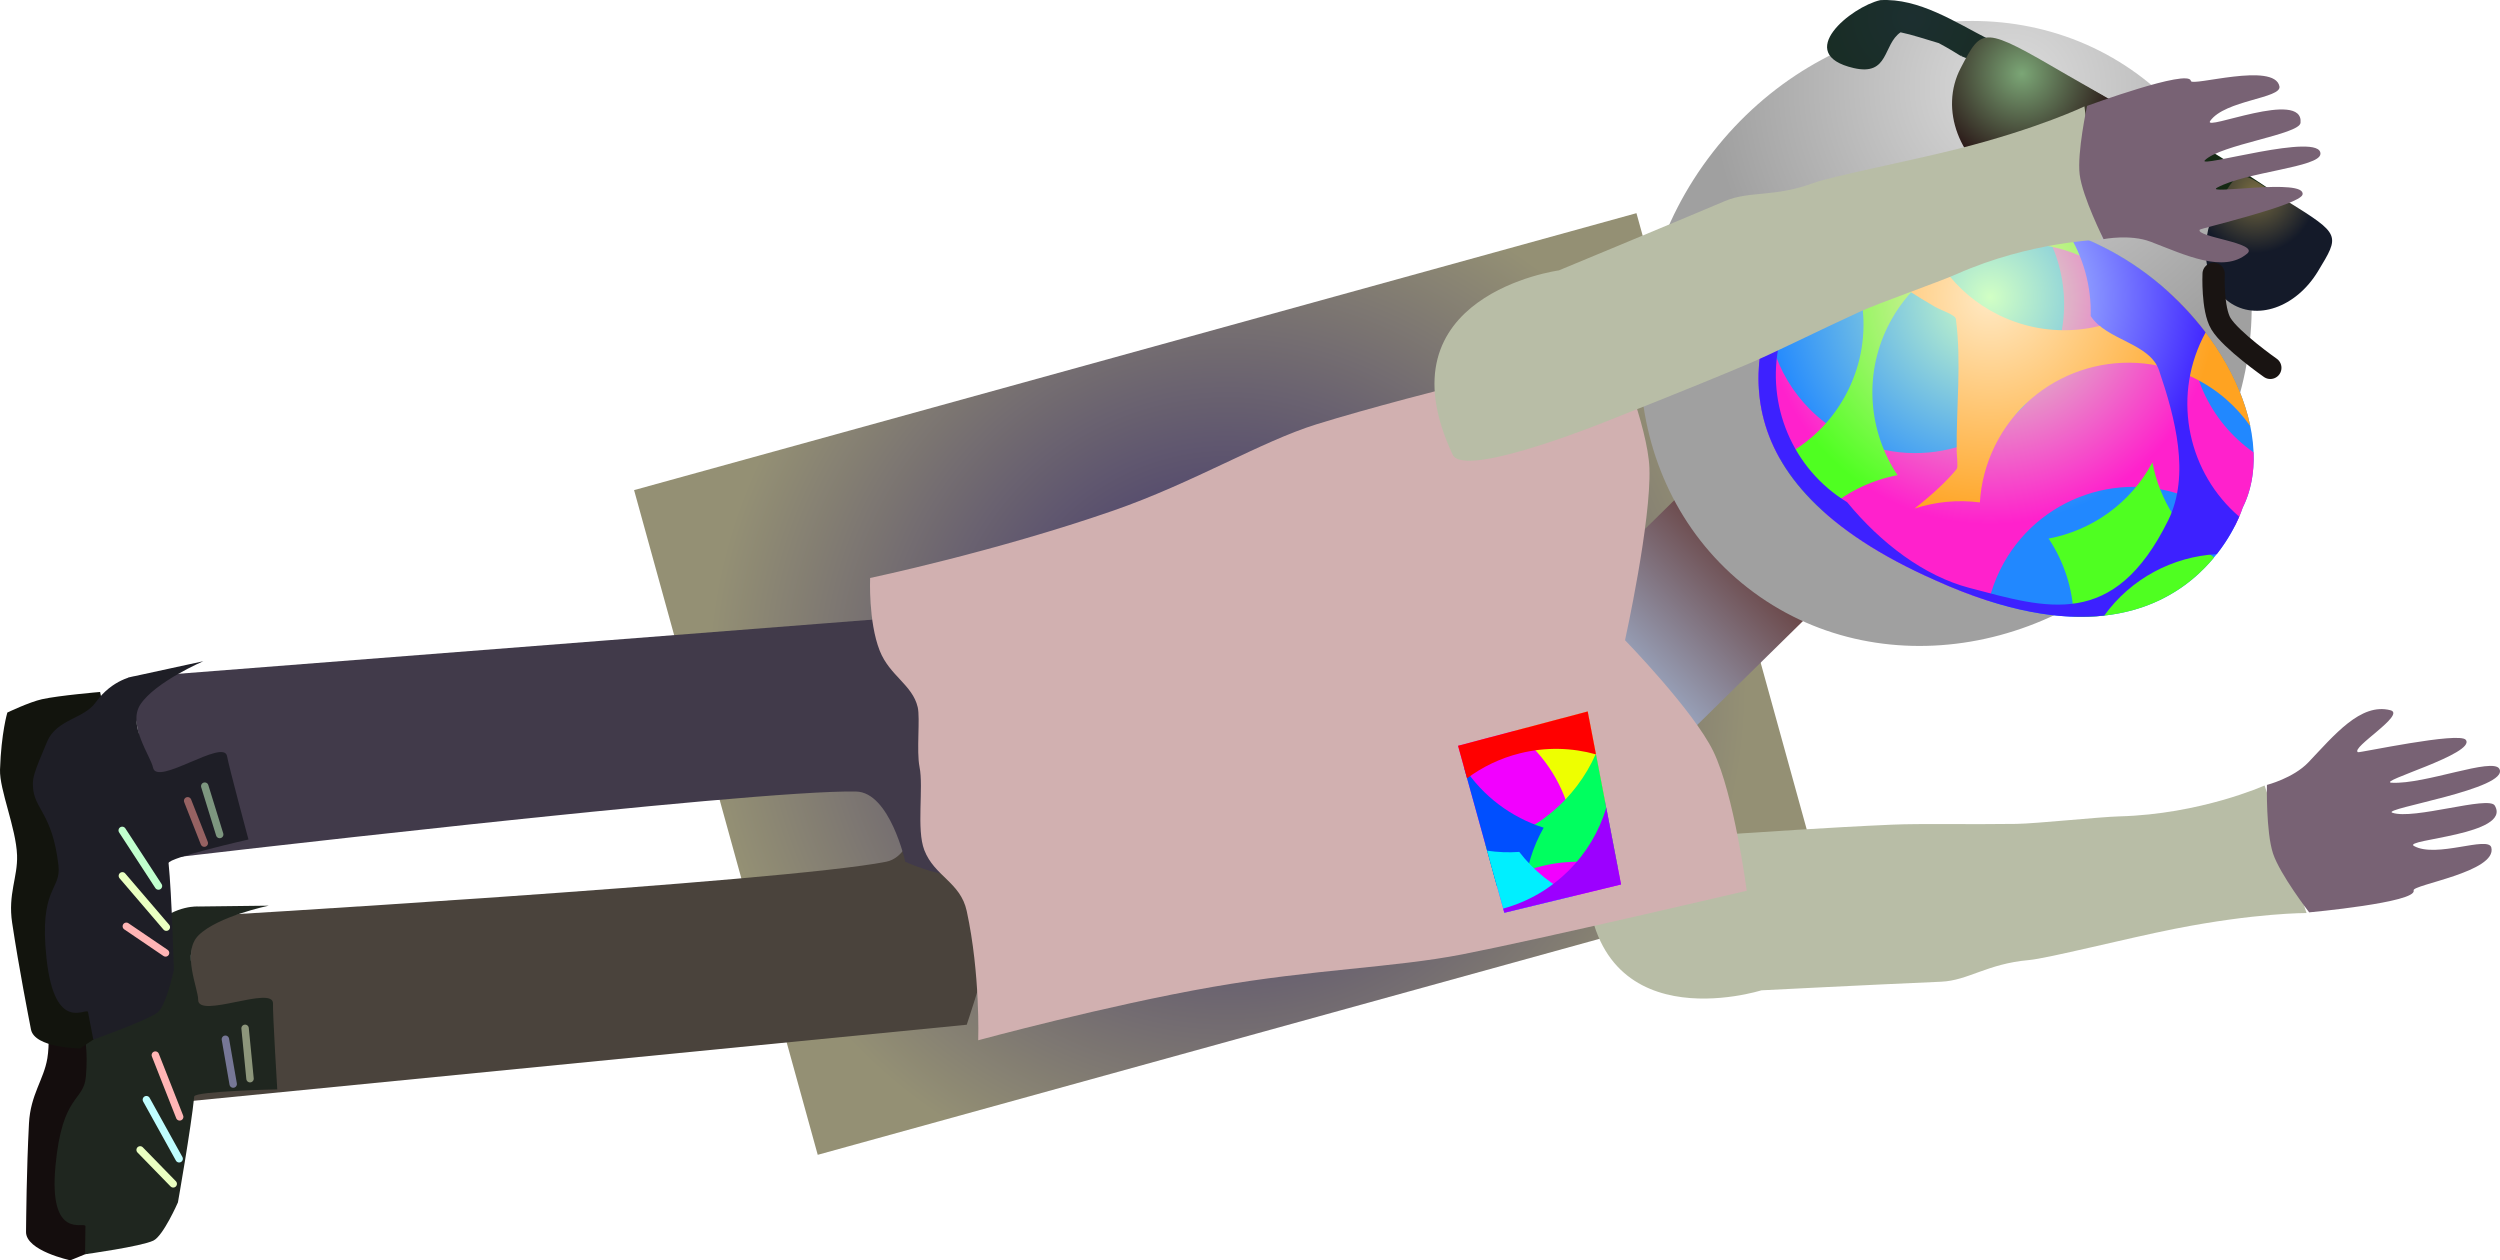 <svg version="1.1" xmlns="http://www.w3.org/2000/svg" xmlns:xlink="http://www.w3.org/1999/xlink" width="168.063" height="84.722" viewBox="0,0,168.063,84.722"><defs><radialGradient cx="231.481" cy="189.135" r="34.955" gradientUnits="userSpaceOnUse" id="color-1"><stop offset="0" stop-color="#33266a"/><stop offset="1" stop-color="#949074"/></radialGradient><linearGradient x1="266.403" y1="180.318" x2="258.835" y2="187.754" gradientUnits="userSpaceOnUse" id="color-2"><stop offset="0" stop-color="#694444"/><stop offset="1" stop-color="#98a1b9"/></linearGradient><radialGradient cx="284.296" cy="148.995" r="20.315" gradientUnits="userSpaceOnUse" id="color-3"><stop offset="0" stop-color="#dcdcdc"/><stop offset="1" stop-color="#a0a0a0"/></radialGradient><radialGradient cx="277.501" cy="144.333" r="15.596" gradientUnits="userSpaceOnUse" id="color-4"><stop offset="0" stop-color="#1c2f30"/><stop offset="1" stop-color="#142913"/></radialGradient><radialGradient cx="300.605" cy="156.069" r="4.105" gradientUnits="userSpaceOnUse" id="color-5"><stop offset="0" stop-color="#786c41"/><stop offset="1" stop-color="#141a29"/></radialGradient><radialGradient cx="284.915" cy="148.11" r="6.463" gradientUnits="userSpaceOnUse" id="color-6"><stop offset="0" stop-color="#7ba676"/><stop offset="1" stop-color="#291616"/></radialGradient><radialGradient cx="282.783" cy="163.133" r="15.26" gradientUnits="userSpaceOnUse" id="color-7"><stop offset="0" stop-color="#d1ffc4"/><stop offset="1" stop-color="#2188ff"/></radialGradient><radialGradient cx="282.783" cy="163.133" r="15.26" gradientUnits="userSpaceOnUse" id="color-8"><stop offset="0" stop-color="#ceffc4"/><stop offset="1" stop-color="#ff21cc"/></radialGradient><radialGradient cx="282.783" cy="163.133" r="15.26" gradientUnits="userSpaceOnUse" id="color-9"><stop offset="0" stop-color="#ffe9c4"/><stop offset="1" stop-color="#4fff21"/></radialGradient><radialGradient cx="282.783" cy="163.133" r="15.26" gradientUnits="userSpaceOnUse" id="color-10"><stop offset="0" stop-color="#ffe9c4"/><stop offset="1" stop-color="#4fff21"/></radialGradient><radialGradient cx="282.783" cy="163.133" r="15.26" gradientUnits="userSpaceOnUse" id="color-11"><stop offset="0" stop-color="#ffe9c4"/><stop offset="1" stop-color="#ffa321"/></radialGradient><radialGradient cx="282.783" cy="163.133" r="15.26" gradientUnits="userSpaceOnUse" id="color-12"><stop offset="0" stop-color="#c4f0ff"/><stop offset="1" stop-color="#3d21ff"/></radialGradient></defs><g transform="translate(-148.989,-143.154)"><g data-paper-data="{&quot;isPaintingLayer&quot;:true}" fill-rule="nonzero" stroke-linejoin="miter" stroke-miterlimit="10" stroke-dasharray="" stroke-dashoffset="0" style="mix-blend-mode: normal"><path d="M191.615,176.102l67.385,-18.618l12.346,44.685l-67.385,18.618z" fill="url(#color-1)" stroke="#ed6b00" stroke-width="0" stroke-linecap="butt"/><path d="M254.68,183.525l7.568,-7.436l8.31,8.457l-7.568,7.436z" fill="url(#color-2)" stroke="#000000" stroke-width="0" stroke-linecap="butt"/><g><path d="M161.863,204.791c0,0 39.886,-2.346 46.704,-3.707c2.229,-0.445 2.429,-5.231 2.429,-5.231c0,0 6.633,-4.595 6.56,1.024c-0.062,4.749 -3.578,15.165 -3.578,15.165l-52.276,5.141z" data-paper-data="{&quot;index&quot;:null}" fill="#4a433c" stroke="#000000" stroke-width="0" stroke-linecap="butt"/><path d="M150.739,225.959c0.012,-0.918 0.032,-4.095 0.198,-7.283c0.101,-1.939 0.995,-2.933 1.235,-4.375c0.302,-1.816 -0.282,-4.555 0.032,-5.866c0.578,-2.416 1.252,-3.661 1.252,-3.661c0,0 1.593,-0.396 2.461,-0.41c1.17,-0.019 3.925,0.306 3.925,0.306c0,0 0.066,9.192 -0.291,12.772c-0.211,2.119 -1.087,6.554 -1.087,6.554c0,0 -0.983,2.248 -1.649,2.57c-0.816,0.395 -3.097,1.312 -3.097,1.312c0,0 -2.997,-0.636 -2.98,-1.917z" data-paper-data="{&quot;index&quot;:null}" fill="#140d0d" stroke="#000000" stroke-width="0" stroke-linecap="butt"/><path d="M154.731,225.592c0.005,-0.384 -2.494,1.055 -2.011,-4.081c0.456,-4.85 1.896,-4.275 2.043,-5.984c0.308,-3.573 -0.869,-4.019 -0.612,-5.564c0.09,-0.538 0.188,-0.792 1.539,-2.744c0.929,-1.343 2.725,-0.995 3.71,-1.911c1.438,-1.338 2.937,-1.214 2.937,-1.214l4.721,-0.057c0,0 -3.427,0.709 -4.72,1.991c-1.157,1.147 -0.018,3.588 -0.027,4.337c-0.017,1.312 5.075,-1.001 5.03,0.253c-0.024,0.674 0.287,5.769 0.287,5.769c0,0 -5.546,0.118 -5.582,0.479c-0.211,2.119 -1.095,7.117 -1.095,7.117c0,0 -0.983,2.248 -1.649,2.57c-0.816,0.395 -4.594,0.917 -4.594,0.917c0,0 0.008,-0.597 0.024,-1.878z" data-paper-data="{&quot;index&quot;:null}" fill="#1f261f" stroke="#000000" stroke-width="0" stroke-linecap="butt"/><path d="M159.432,214.083l1.636,4.153" fill="none" stroke="#ffb5b5" stroke-width="0.5" stroke-linecap="round"/><path d="M161.032,221.053l-2.202,-3.973" fill="none" stroke="#bffdff" stroke-width="0.5" stroke-linecap="round"/><path d="M160.634,222.738l-2.224,-2.282" fill="none" stroke="#eaffc1" stroke-width="0.5" stroke-linecap="round"/><path d="M165.465,212.284l0.332,3.385" fill="none" stroke="#8d967b" stroke-width="0.5" stroke-linecap="round"/><path d="M164.141,213.018l0.524,3.012" fill="none" stroke="#767796" stroke-width="0.5" stroke-linecap="round"/></g><g data-paper-data="{&quot;index&quot;:null}" stroke="#000000" stroke-width="0" stroke-linecap="butt"><path d="M304.047,204.533c0,0 -3.417,-0.017 -8.857,1.06c-3.267,0.647 -8.552,1.992 -9.811,2.102c-2.809,0.247 -4.078,1.376 -5.898,1.455c-4.473,0.192 -12.081,0.578 -12.081,0.578c0,0 -11.717,3.726 -11.76,-8.131c-0.007,-1.893 11.045,-2.456 11.045,-2.456c0,0 5.317,-0.369 9.524,-0.55c1.956,-0.084 5.134,-0.003 8.33,-0.051c1.35,-0.02 5.606,-0.47 6.92,-0.505c5.462,-0.143 9.768,-2.077 9.768,-2.077z" fill="#b8bda6"/><path d="M311.244,203.013c0.253,0.807 -7.02,1.475 -7.02,1.475c0,0 -1.962,-2.545 -2.429,-3.954c-0.48,-1.447 -0.412,-4.614 -0.412,-4.614c0,0 1.772,-0.453 2.783,-1.513c1.73,-1.814 3.512,-4.028 5.518,-3.508c1.088,0.282 -2.695,2.524 -2.183,2.823c0.091,0.053 6.817,-1.397 7.252,-0.831c0.711,0.924 -6.076,2.826 -4.979,2.883c2.252,0.117 6.807,-1.728 7.236,-0.932c0.724,1.341 -7.957,2.676 -7.203,2.946c1.408,0.505 6.485,-1.161 6.892,-0.483c1.185,1.977 -6.227,2.272 -5.433,2.719c1.499,0.845 5.004,-0.702 5.204,0.105c0.406,1.641 -5.344,2.502 -5.224,2.883z" data-paper-data="{&quot;index&quot;:null}" fill="#786274"/></g><g><path d="M157.582,188.714l52.369,-4.086c0,0 5.285,9.64 6.176,14.305c1.055,5.52 -6.279,2.157 -6.279,2.157c0,0 -1.034,-4.678 -3.307,-4.725c-6.951,-0.146 -46.632,4.523 -46.632,4.523z" fill="#413a4a" stroke="#000000" stroke-width="0" stroke-linecap="butt"/><path d="M154.374,213.635c0,0 -3.063,-0.022 -3.304,-1.28c-0.172,-0.902 -0.79,-4.018 -1.266,-7.175c-0.29,-1.919 0.386,-3.073 0.332,-4.534c-0.068,-1.84 -1.19,-4.406 -1.146,-5.753c0.082,-2.483 0.493,-3.838 0.493,-3.838c0,0 1.481,-0.708 2.329,-0.896c1.142,-0.253 3.907,-0.488 3.907,-0.488c0,0 1.908,8.992 2.276,12.571c0.218,2.118 0.25,6.638 0.25,6.638c0,0 -0.512,2.399 -1.1,2.849c-0.72,0.55 -2.771,1.906 -2.771,1.906z" data-paper-data="{&quot;index&quot;:null}" fill="#12140d" stroke="#000000" stroke-width="0" stroke-linecap="butt"/><path d="M155.26,213.038c0,0 -0.112,-0.587 -0.353,-1.844c-0.072,-0.378 -2.232,1.534 -2.789,-3.595c-0.526,-4.843 1,-4.569 0.801,-6.272c-0.415,-3.562 -1.658,-3.763 -1.716,-5.328c-0.02,-0.545 0.025,-0.813 0.957,-2.997c0.641,-1.502 2.47,-1.522 3.251,-2.617c1.141,-1.599 2.633,-1.778 2.633,-1.778l4.614,-1.003c0,0 -3.215,1.381 -4.225,2.897c-0.904,1.356 0.702,3.519 0.843,4.254c0.247,1.288 4.771,-1.998 4.978,-0.761c0.112,0.665 1.439,5.595 1.439,5.595c0,0 -5.41,1.228 -5.372,1.589c0.218,2.118 0.355,7.192 0.355,7.192c0,0 -0.512,2.399 -1.1,2.849c-0.72,0.55 -4.317,1.82 -4.317,1.82z" data-paper-data="{&quot;index&quot;:null}" fill="#1e1e26" stroke="#000000" stroke-width="0" stroke-linecap="butt"/><path d="M159.641,202.717l-2.436,-3.74" fill="none" stroke="#c1ffce" stroke-width="0.5" stroke-linecap="round"/><path d="M160.17,205.483l-2.954,-3.45" fill="none" stroke="#eaffc1" stroke-width="0.5" stroke-linecap="round"/><path d="M160.118,207.214l-2.636,-1.79" fill="none" stroke="#ffb5b5" stroke-width="0.5" stroke-linecap="round"/><path d="M163.758,199.253l-1.004,-3.249" fill="none" stroke="#7d967f" stroke-width="0.5" stroke-linecap="round"/><path d="M162.722,199.833l-1.118,-2.845" fill="none" stroke="#966262" stroke-width="0.5" stroke-linecap="round"/></g><g stroke-width="0" stroke-linecap="butt"><path d="M207.484,182.009c0,0 8.428,-1.778 16.341,-4.527c5.377,-1.867 9.961,-4.655 13.657,-5.802c6.938,-2.152 20.063,-5.203 20.063,-5.203c0,0 2.228,5.343 2.326,8.151c0.125,3.576 -1.639,11.563 -1.639,11.563c0,0 4.609,4.741 5.934,7.469c1.398,2.878 2.247,9.373 2.247,9.373c0,0 -13.897,3.261 -19.13,4.28c-4.63,0.901 -9.909,0.986 -16.795,2.189c-7.098,1.239 -15.738,3.583 -15.738,3.583c0,0 0.151,-4.43 -0.774,-8.691c-0.42,-1.935 -2.168,-2.328 -2.849,-4.087c-0.544,-1.406 -0.04,-4.191 -0.323,-5.597c-0.214,-1.062 0.052,-3.27 -0.122,-4.015c-0.352,-1.505 -1.892,-2.116 -2.555,-3.8c-0.77,-1.956 -0.644,-4.886 -0.644,-4.886z" fill="#d1b0b0" stroke="#292e32"/><path d="M247.007,193.29l8.715,-2.308l2.242,11.63l-7.847,1.904z" fill="#f200ff" stroke="none"/><path d="M255.723,190.982l1.176,6.103c-0.83,0.743 -1.527,1.618 -2.065,2.583c-0.041,-0.568 -0.131,-1.141 -0.274,-1.713c-0.591,-2.367 -1.98,-4.324 -3.808,-5.657z" fill="#eeff00" stroke="none"/><path d="M248.845,199.925c3.29,-0.67 6.079,-3.028 7.426,-6.095l1.47,7.628c-1.619,-0.456 -3.375,-0.509 -5.124,-0.073c-1.098,0.274 -2.107,0.72 -3.008,1.301z" fill="#00ff5f" stroke="none"/><path d="M249.633,202.767l-2.223,-8.024c1.271,1.939 3.176,3.363 5.352,4.053c-0.736,1.292 -1.186,2.748 -1.29,4.267c-0.598,-0.155 -1.214,-0.255 -1.84,-0.296z" fill="#004fff" stroke="none"/><path d="M247.007,193.29l8.715,-2.308l0.556,2.884c-1.616,-0.453 -3.368,-0.505 -5.113,-0.07c-1.325,0.331 -2.522,0.912 -3.553,1.68z" fill="#ff0000" stroke="none"/><path d="M254.798,203.38l-4.681,1.136l-1.156,-4.175c0.706,0.105 1.43,0.135 2.161,0.083c0.978,1.272 2.244,2.281 3.676,2.956z" fill="#00efff" stroke="none"/><path d="M257.964,202.612l-7.847,1.904l-0.078,-0.282c3.435,-0.942 5.972,-3.579 6.932,-6.777z" fill="#9c00ff" stroke="none"/></g><g><path d="M295.466,177.757c-7.352,9.449 -20.324,11.654 -28.975,4.923c-8.651,-6.731 -9.705,-19.847 -2.353,-29.296c7.352,-9.449 20.324,-11.654 28.976,-4.923c8.651,6.731 9.705,19.847 2.353,29.296z" fill="url(#color-3)" stroke="none" stroke-width="0" stroke-linecap="butt"/><path d="M280.781,146.903c-0.222,-0.143 -0.801,-0.501 -1.456,-0.85c-0.835,-0.243 -1.78,-0.565 -2.569,-0.727c-1.202,0.816 -0.756,2.957 -3.153,2.403c-4.088,-0.945 -0.159,-4.124 1.791,-4.566c2.605,-0.144 5.021,1.475 7.286,2.629c3.12,1.59 6.389,2.845 9.2,4.769c0.183,-0.027 0.376,0.01 0.543,0.117l0.767,0.493c0.435,0.186 0.904,0.392 1.389,0.619c1.332,0.499 2.756,1.327 4.045,2.149c0.679,0.343 1.273,0.718 1.697,1.114c0.354,0.236 0.683,0.455 0.981,0.646l0.808,0.519c0.368,0.237 0.475,0.727 0.238,1.095c-0.211,0.328 -0.622,0.448 -0.969,0.304l-0.496,-0.194c0.061,0.287 0.09,0.582 0.081,0.886l0.4,0.077l-0.193,0.998c-0.017,0.102 -0.055,0.203 -0.115,0.296c-0.237,0.368 -0.727,0.475 -1.095,0.238c-0.112,-0.072 -0.2,-0.167 -0.261,-0.276l-0.431,-0.725l0.021,-0.013l-0.055,-0.05c-0.23,-0.618 -0.52,-1.174 -0.861,-1.664c-0.665,-0.557 -1.326,-1.191 -2.013,-1.821c-1.406,-0.752 -3.126,-0.858 -4.945,-0.176c0,0 -0.743,0.276 -1.019,-0.466c-0.276,-0.743 0.466,-1.019 0.466,-1.019c0.158,-0.059 0.317,-0.112 0.475,-0.161l-0.433,-0.159c-0.059,-0.02 -0.116,-0.048 -0.171,-0.083c-0.368,-0.237 -0.475,-0.727 -0.238,-1.095c0.12,-0.186 0.304,-0.306 0.505,-0.347c-0.3,-0.233 -0.596,-0.436 -0.883,-0.564c-2.003,-0.893 -4.693,-2.764 -7.419,-4.285c-0.216,0.305 -0.613,0.415 -0.95,0.275l-0.899,-0.352l0.011,-0.029l-0.011,-0.005z" fill="url(#color-4)" stroke="none" stroke-width="0.5" stroke-linecap="butt"/><path d="M302.778,156.696c3.581,2.229 3.514,2.256 2.036,4.697c-1.478,2.441 -4.153,3.366 -5.974,2.064c-1.822,-1.301 -2.101,-4.335 -0.623,-6.777c1.478,-2.441 1.203,-2.075 4.561,0.015z" data-paper-data="{&quot;index&quot;:null}" fill="url(#color-5)" stroke="#000000" stroke-width="0" stroke-linecap="butt"/><path d="M292.137,153.678c-1.457,2.774 -5.175,3.69 -8.306,2.046c-3.131,-1.644 -4.488,-5.225 -3.031,-7.999c1.457,-2.774 1.427,-2.866 7.205,0.501c5.418,3.158 5.588,2.678 4.132,5.452z" fill="url(#color-6)" stroke="#000000" stroke-width="0" stroke-linecap="butt"/><path d="M279.114,182.171c-15.274,-6.723 -12.45,-15.902 -9.854,-21.088c2.596,-5.186 13.577,-5.103 21.11,-1.332c7.533,3.771 11.975,12.355 9.379,17.541c0,0 -3.816,12.472 -20.635,4.879z" data-paper-data="{&quot;index&quot;:null}" fill="url(#color-7)" stroke="#ed6b00" stroke-width="0" stroke-linecap="butt"/><path d="M279.114,182.171c-12.171,-5.357 -12.85,-12.274 -11.31,-17.487c0.358,3.289 2.338,6.329 5.526,7.899c4.955,2.44 10.949,0.401 13.389,-4.553c1.626,-3.302 1.263,-7.065 -0.626,-9.93c1.491,0.428 2.939,0.982 4.278,1.653c2.296,1.15 4.305,2.746 5.915,4.557c-0.382,3.565 1.187,7.146 4.202,9.255c0.052,1.345 -0.181,2.615 -0.738,3.728c0,0 -0.155,0.505 -0.538,1.25c-0.692,-0.64 -1.487,-1.192 -2.376,-1.63c-4.955,-2.44 -10.949,-0.401 -13.389,4.553c-0.336,0.681 -0.586,1.382 -0.757,2.091c-1.121,-0.358 -2.311,-0.815 -3.575,-1.386z" data-paper-data="{&quot;index&quot;:null}" fill="url(#color-8)" stroke="#ed6b00" stroke-width="0" stroke-linecap="butt"/><path d="M290.37,159.752c2.565,1.284 4.772,3.127 6.465,5.203c-0.848,0.76 -1.577,1.677 -2.142,2.736c-0.562,-2.988 -2.474,-5.684 -5.412,-7.13c-4.955,-2.44 -10.949,-0.401 -13.389,4.553c-1.636,3.322 -1.259,7.111 0.661,9.983c-1.831,0.345 -3.552,1.197 -4.943,2.481c-1.328,-1.188 -2.298,-2.402 -2.985,-3.618c1.936,-0.937 3.586,-2.502 4.609,-4.581c1.813,-3.681 1.153,-7.936 -1.337,-10.881c4.421,-2.402 12.522,-1.725 18.472,1.254z" data-paper-data="{&quot;index&quot;:null}" fill="url(#color-9)" stroke="#ed6b00" stroke-width="0" stroke-linecap="butt"/><path d="M293.686,174.24c0.477,2.534 1.925,4.859 4.146,6.389c-1.658,2.003 -4.576,4.137 -9.437,3.986c-0.06,-1.874 -0.647,-3.699 -1.687,-5.255c2.886,-0.544 5.5,-2.349 6.977,-5.12z" data-paper-data="{&quot;index&quot;:null}" fill="url(#color-10)" stroke="#ed6b00" stroke-width="0" stroke-linecap="butt"/><path d="M280.534,174.674c0.095,-0.118 -0.005,-0.942 -0.007,-1.185c-0.033,-2.964 0.332,-5.954 -0.054,-8.893c-0.036,-0.278 -1.007,-0.587 -1.406,-0.817c-2.44,-1.408 -4.715,-3.144 -7.307,-4.247c-0.332,-0.141 -0.714,-0.192 -1.134,-0.168c1.68,-1.438 4.309,-2.179 7.281,-2.303c0.53,3.04 2.455,5.794 5.436,7.262c3.847,1.895 8.322,1.089 11.272,-1.686c2.964,2.635 5.001,6.009 5.655,9.174c-0.935,-1.341 -2.212,-2.471 -3.782,-3.244c-4.955,-2.44 -10.949,-0.401 -13.389,4.553c-0.605,1.229 -0.935,2.522 -1.013,3.809c-1.491,-0.194 -2.991,-0.044 -4.39,0.412c1.237,-0.968 2.242,-1.923 2.84,-2.667z" data-paper-data="{&quot;index&quot;:null}" fill="url(#color-11)" stroke="#ed6b00" stroke-width="0" stroke-linecap="butt"/><path d="M279.114,182.171c-15.274,-6.723 -12.45,-15.902 -9.854,-21.088c0.113,-0.225 0.242,-0.441 0.385,-0.647c-0.776,1.69 -1.047,3.748 -1.051,5.306c-0,0.161 0.003,0.323 0.009,0.486c-0.907,4.109 0.875,8.444 4.56,10.686c2.279,2.774 5.189,4.962 8.202,5.756c5.196,1.369 9.726,2.885 13.389,-4.553c1.484,-3.014 0.462,-6.878 -0.62,-10.059c-0.63,-1.854 -3.528,-2.017 -4.597,-3.657c0.055,-2.019 -0.506,-4.008 -1.591,-5.696c0.836,0.308 1.648,0.658 2.423,1.046c2.788,1.396 5.152,3.45 6.893,5.748c-0.068,0.125 -0.134,0.252 -0.197,0.38c-2.06,4.183 -0.928,9.106 2.455,12.007c-0.25,0.581 -0.725,1.523 -1.509,2.52c-2.957,0.164 -5.769,1.64 -7.564,4.131c-2.881,0.321 -6.59,-0.225 -11.334,-2.366z" data-paper-data="{&quot;index&quot;:null}" fill="url(#color-12)" stroke="#ed6b00" stroke-width="0" stroke-linecap="butt"/><path d="M301.611,167.882c0,0 -2.651,-1.859 -3.319,-2.967c-0.593,-0.984 -0.491,-3.351 -0.491,-3.351" data-paper-data="{&quot;index&quot;:null}" fill="none" stroke="#191412" stroke-width="1.5" stroke-linecap="round"/><path d="M281.594,154.925c0,0 -1.325,1.672 -2.398,1.936c-1.209,0.298 -4.496,-0.238 -4.496,-0.238" data-paper-data="{&quot;index&quot;:null}" fill="none" stroke="#191412" stroke-width="1.5" stroke-linecap="round"/></g><g data-paper-data="{&quot;index&quot;:null}" stroke="#000000" stroke-width="0" stroke-linecap="butt"><path d="M290.246,159.264c0,0 -4.719,0.099 -9.715,2.313c-1.201,0.532 -5.239,1.951 -6.467,2.512c-2.908,1.327 -5.743,2.763 -7.547,3.526c-3.878,1.641 -8.84,3.588 -8.84,3.588c0,0 -10.226,4.231 -11.031,2.518c-5.046,-10.729 7.136,-12.389 7.136,-12.389c0,0 7.039,-2.914 11.162,-4.659c1.678,-0.71 3.309,-0.234 5.952,-1.216c1.185,-0.44 6.536,-1.492 9.765,-2.309c5.376,-1.36 8.455,-2.841 8.455,-2.841z" fill="#b8bda6"/><path d="M296.269,148.594c0.056,0.396 5.619,-1.292 5.956,0.364c0.166,0.815 -3.663,0.92 -4.656,2.327c-0.525,0.744 6.297,-2.168 6.074,0.126c-0.076,0.788 -5.377,1.46 -6.433,2.52c-0.565,0.567 7.849,-1.949 7.771,-0.428c-0.047,0.903 -4.953,1.19 -6.937,2.261c-0.967,0.522 5.98,-0.671 5.734,0.469c-0.15,0.698 -6.849,2.272 -6.908,2.359c-0.333,0.49 4.045,0.892 3.183,1.614c-1.588,1.331 -4.148,0.095 -6.489,-0.802c-1.368,-0.524 -3.163,-0.174 -3.163,-0.174c0,0 -1.419,-2.832 -1.606,-4.345c-0.182,-1.473 0.499,-4.614 0.499,-4.614c0,0 6.856,-2.516 6.974,-1.679z" data-paper-data="{&quot;index&quot;:null}" fill="#786274"/></g></g></g></svg>